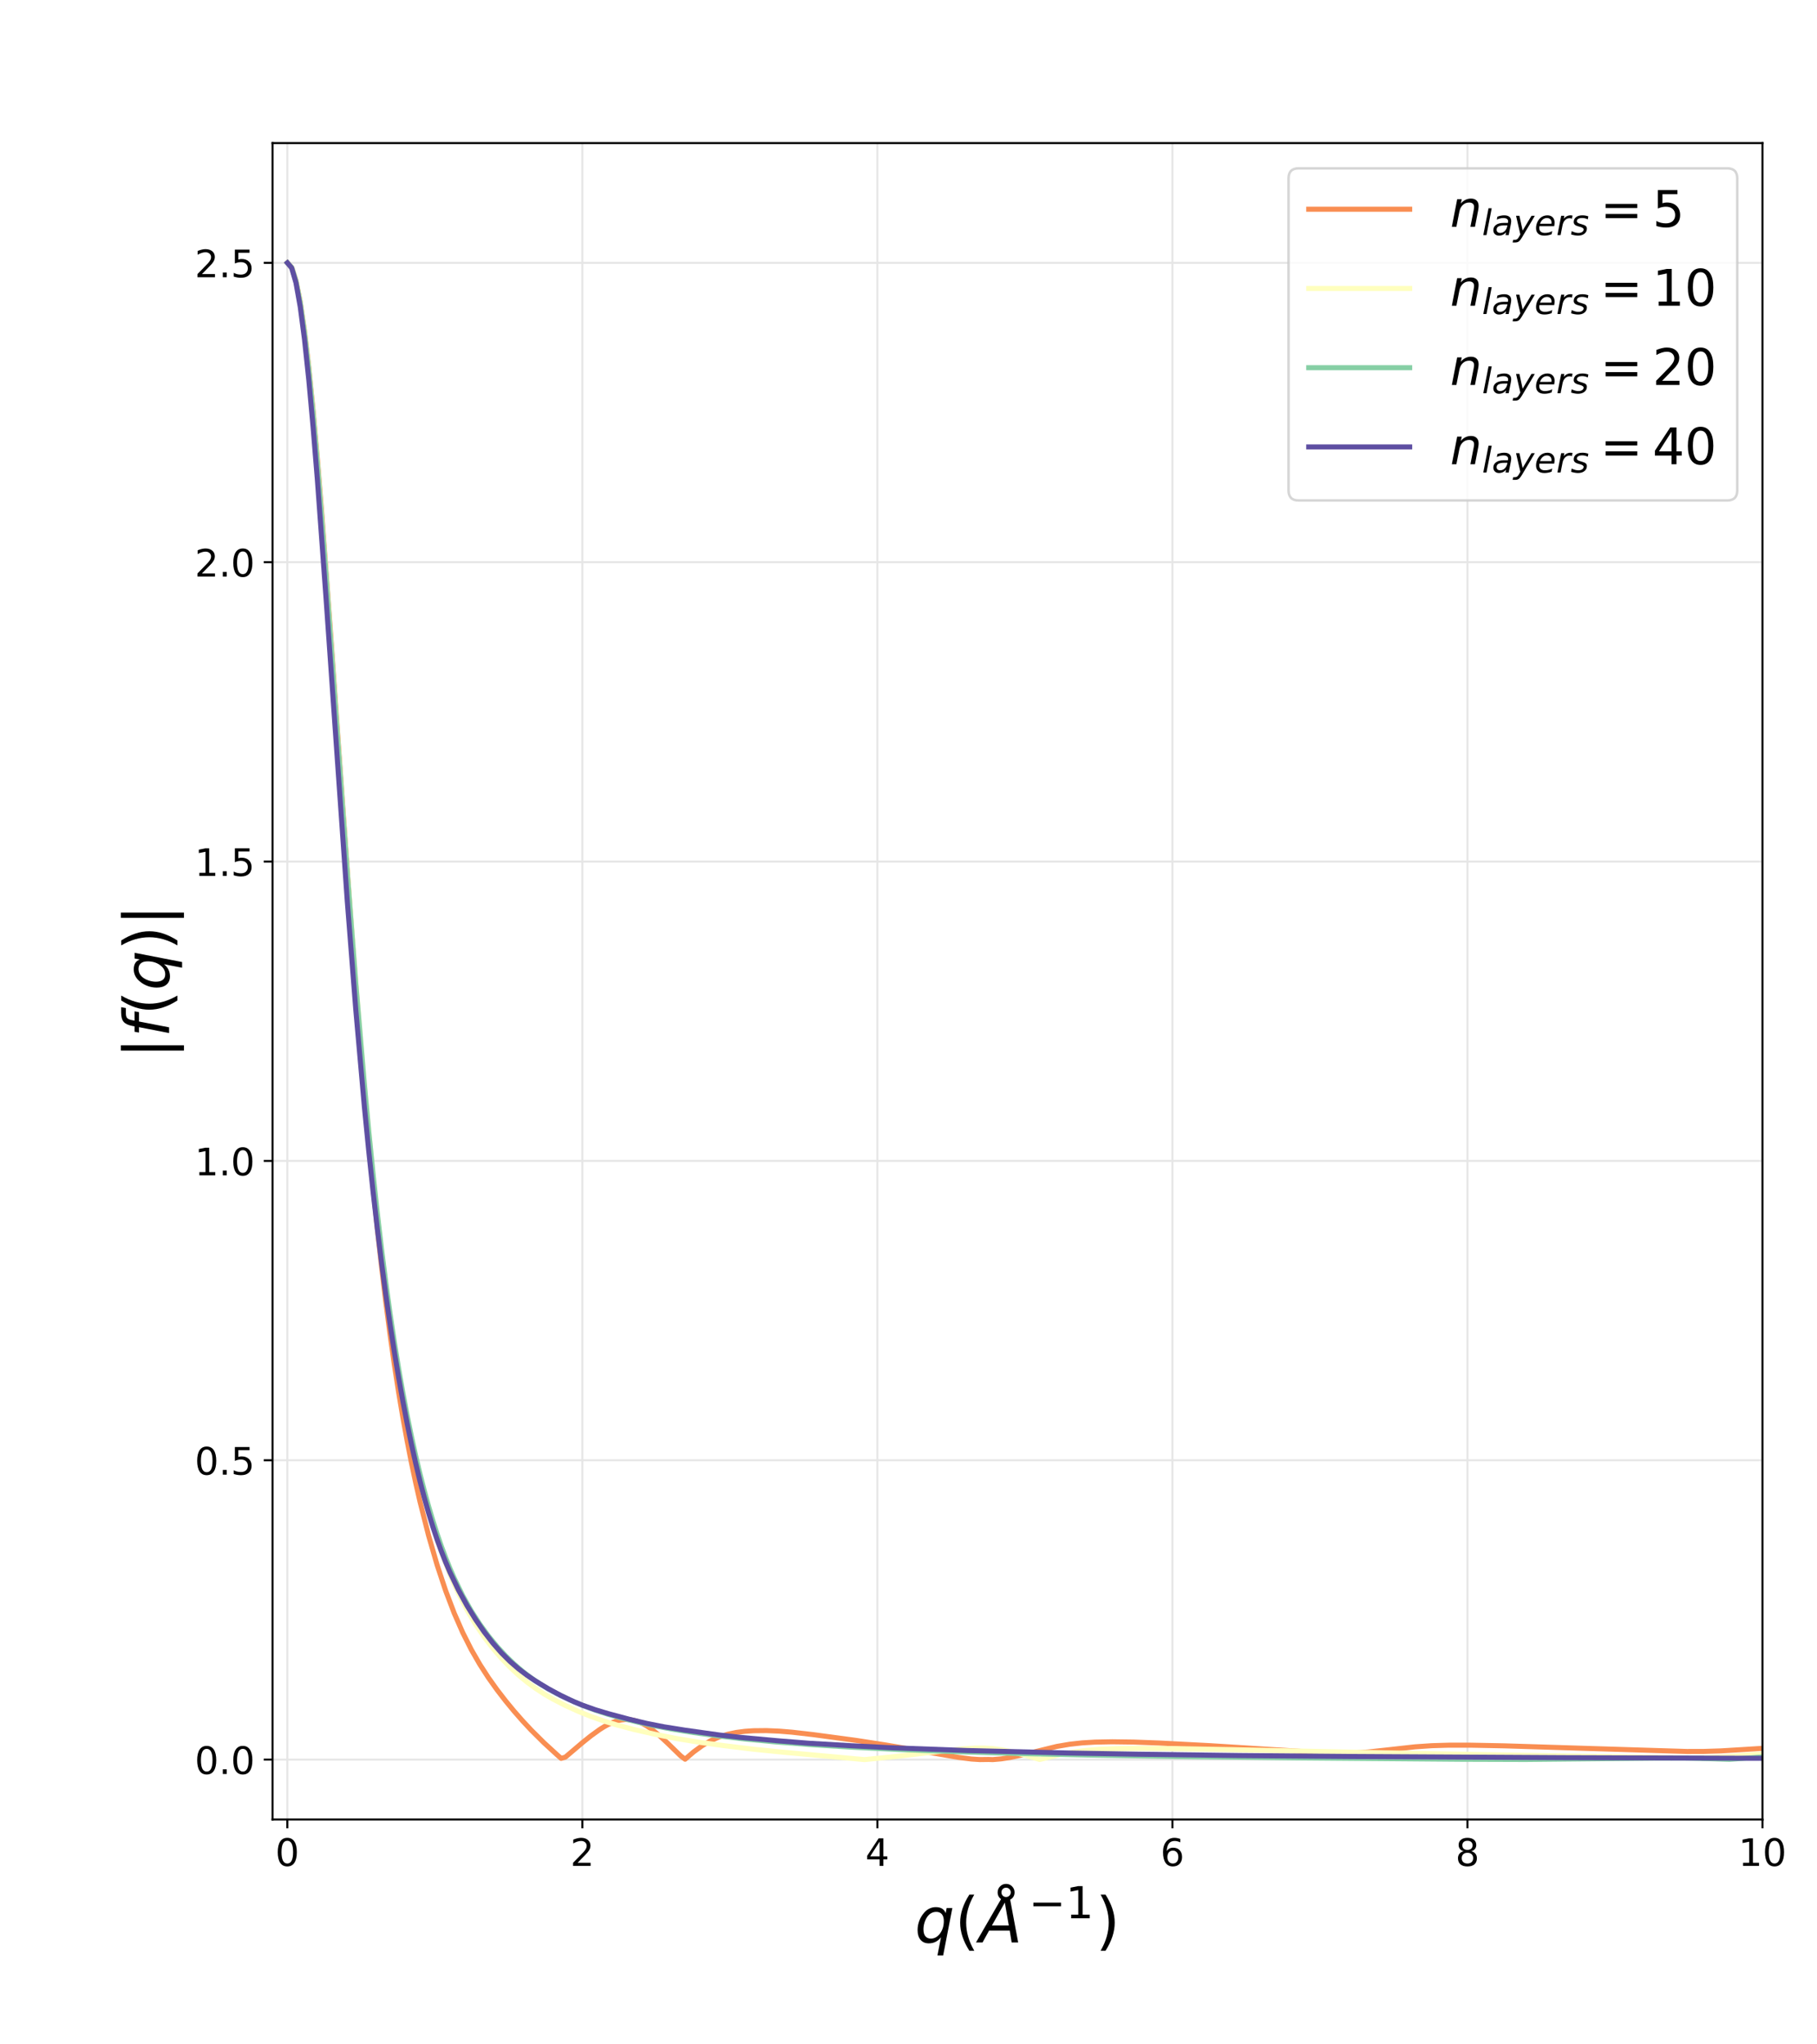 <?xml version="1.0" encoding="utf-8" standalone="no"?>
<!DOCTYPE svg PUBLIC "-//W3C//DTD SVG 1.1//EN"
  "http://www.w3.org/Graphics/SVG/1.1/DTD/svg11.dtd">
<!-- Created with matplotlib (https://matplotlib.org/) -->
<svg height="810pt" version="1.1" viewBox="0 0 720 810" width="720pt" xmlns="http://www.w3.org/2000/svg" xmlns:xlink="http://www.w3.org/1999/xlink">
 <defs>
  <style type="text/css">*{stroke-linecap:butt;stroke-linejoin:round;}</style>
 </defs>
 <g id="figure_1">
  <g id="patch_1">
   <path d="M 0 810 
L 720 810 
L 720 0 
L 0 0 
z
" style="fill:#ffffff;"/>
  </g>
  <g id="axes_1">
   <g id="patch_2">
    <path d="M 108 720.9 
L 698.4 720.9 
L 698.4 56.7 
L 108 56.7 
z
" style="fill:#ffffff;"/>
   </g>
   <g id="matplotlib.axis_1">
    <g id="xtick_1">
     <g id="line2d_1">
      <path clip-path="url(#pdb48ab2831)" d="M 113.846 720.9 
L 113.846 56.7 
" style="fill:none;stroke:#e6e6e6;stroke-linecap:square;stroke-width:0.8;"/>
     </g>
     <g id="line2d_2">
      <defs>
       <path d="M 0 0 
L 0 3.5 
" id="mfc211bafc1" style="stroke:#000000;stroke-width:0.8;"/>
      </defs>
      <g>
       <use style="stroke:#000000;stroke-width:0.8;" x="113.846" xlink:href="#mfc211bafc1" y="720.9"/>
      </g>
     </g>
     <g id="text_1">
      <!-- 0 -->
      <g transform="translate(109.074 739.298)scale(0.15 -0.15)">
       <defs>
        <path d="M 31.781 66.406 
Q 24.172 66.406 20.328 58.906 
Q 16.5 51.422 16.5 36.375 
Q 16.5 21.391 20.328 13.891 
Q 24.172 6.391 31.781 6.391 
Q 39.453 6.391 43.281 13.891 
Q 47.125 21.391 47.125 36.375 
Q 47.125 51.422 43.281 58.906 
Q 39.453 66.406 31.781 66.406 
z
M 31.781 74.219 
Q 44.047 74.219 50.516 64.516 
Q 56.984 54.828 56.984 36.375 
Q 56.984 17.969 50.516 8.266 
Q 44.047 -1.422 31.781 -1.422 
Q 19.531 -1.422 13.062 8.266 
Q 6.594 17.969 6.594 36.375 
Q 6.594 54.828 13.062 64.516 
Q 19.531 74.219 31.781 74.219 
z
" id="DejaVuSans-48"/>
       </defs>
       <use xlink:href="#DejaVuSans-48"/>
      </g>
     </g>
    </g>
    <g id="xtick_2">
     <g id="line2d_3">
      <path clip-path="url(#pdb48ab2831)" d="M 230.756 720.9 
L 230.756 56.7 
" style="fill:none;stroke:#e6e6e6;stroke-linecap:square;stroke-width:0.8;"/>
     </g>
     <g id="line2d_4">
      <g>
       <use style="stroke:#000000;stroke-width:0.8;" x="230.756" xlink:href="#mfc211bafc1" y="720.9"/>
      </g>
     </g>
     <g id="text_2">
      <!-- 2 -->
      <g transform="translate(225.985 739.298)scale(0.15 -0.15)">
       <defs>
        <path d="M 19.188 8.297 
L 53.609 8.297 
L 53.609 0 
L 7.328 0 
L 7.328 8.297 
Q 12.938 14.109 22.625 23.891 
Q 32.328 33.688 34.812 36.531 
Q 39.547 41.844 41.422 45.531 
Q 43.312 49.219 43.312 52.781 
Q 43.312 58.594 39.234 62.25 
Q 35.156 65.922 28.609 65.922 
Q 23.969 65.922 18.812 64.312 
Q 13.672 62.703 7.812 59.422 
L 7.812 69.391 
Q 13.766 71.781 18.938 73 
Q 24.125 74.219 28.422 74.219 
Q 39.75 74.219 46.484 68.547 
Q 53.219 62.891 53.219 53.422 
Q 53.219 48.922 51.531 44.891 
Q 49.859 40.875 45.406 35.406 
Q 44.188 33.984 37.641 27.219 
Q 31.109 20.453 19.188 8.297 
z
" id="DejaVuSans-50"/>
       </defs>
       <use xlink:href="#DejaVuSans-50"/>
      </g>
     </g>
    </g>
    <g id="xtick_3">
     <g id="line2d_5">
      <path clip-path="url(#pdb48ab2831)" d="M 347.667 720.9 
L 347.667 56.7 
" style="fill:none;stroke:#e6e6e6;stroke-linecap:square;stroke-width:0.8;"/>
     </g>
     <g id="line2d_6">
      <g>
       <use style="stroke:#000000;stroke-width:0.8;" x="347.667" xlink:href="#mfc211bafc1" y="720.9"/>
      </g>
     </g>
     <g id="text_3">
      <!-- 4 -->
      <g transform="translate(342.895 739.298)scale(0.15 -0.15)">
       <defs>
        <path d="M 37.797 64.312 
L 12.891 25.391 
L 37.797 25.391 
z
M 35.203 72.906 
L 47.609 72.906 
L 47.609 25.391 
L 58.016 25.391 
L 58.016 17.188 
L 47.609 17.188 
L 47.609 0 
L 37.797 0 
L 37.797 17.188 
L 4.891 17.188 
L 4.891 26.703 
z
" id="DejaVuSans-52"/>
       </defs>
       <use xlink:href="#DejaVuSans-52"/>
      </g>
     </g>
    </g>
    <g id="xtick_4">
     <g id="line2d_7">
      <path clip-path="url(#pdb48ab2831)" d="M 464.578 720.9 
L 464.578 56.7 
" style="fill:none;stroke:#e6e6e6;stroke-linecap:square;stroke-width:0.8;"/>
     </g>
     <g id="line2d_8">
      <g>
       <use style="stroke:#000000;stroke-width:0.8;" x="464.578" xlink:href="#mfc211bafc1" y="720.9"/>
      </g>
     </g>
     <g id="text_4">
      <!-- 6 -->
      <g transform="translate(459.806 739.298)scale(0.15 -0.15)">
       <defs>
        <path d="M 33.016 40.375 
Q 26.375 40.375 22.484 35.828 
Q 18.609 31.297 18.609 23.391 
Q 18.609 15.531 22.484 10.953 
Q 26.375 6.391 33.016 6.391 
Q 39.656 6.391 43.531 10.953 
Q 47.406 15.531 47.406 23.391 
Q 47.406 31.297 43.531 35.828 
Q 39.656 40.375 33.016 40.375 
z
M 52.594 71.297 
L 52.594 62.312 
Q 48.875 64.062 45.094 64.984 
Q 41.312 65.922 37.594 65.922 
Q 27.828 65.922 22.672 59.328 
Q 17.531 52.734 16.797 39.406 
Q 19.672 43.656 24.016 45.922 
Q 28.375 48.188 33.594 48.188 
Q 44.578 48.188 50.953 41.516 
Q 57.328 34.859 57.328 23.391 
Q 57.328 12.156 50.688 5.359 
Q 44.047 -1.422 33.016 -1.422 
Q 20.359 -1.422 13.672 8.266 
Q 6.984 17.969 6.984 36.375 
Q 6.984 53.656 15.188 63.938 
Q 23.391 74.219 37.203 74.219 
Q 40.922 74.219 44.703 73.484 
Q 48.484 72.75 52.594 71.297 
z
" id="DejaVuSans-54"/>
       </defs>
       <use xlink:href="#DejaVuSans-54"/>
      </g>
     </g>
    </g>
    <g id="xtick_5">
     <g id="line2d_9">
      <path clip-path="url(#pdb48ab2831)" d="M 581.489 720.9 
L 581.489 56.7 
" style="fill:none;stroke:#e6e6e6;stroke-linecap:square;stroke-width:0.8;"/>
     </g>
     <g id="line2d_10">
      <g>
       <use style="stroke:#000000;stroke-width:0.8;" x="581.489" xlink:href="#mfc211bafc1" y="720.9"/>
      </g>
     </g>
     <g id="text_5">
      <!-- 8 -->
      <g transform="translate(576.717 739.298)scale(0.15 -0.15)">
       <defs>
        <path d="M 31.781 34.625 
Q 24.75 34.625 20.719 30.859 
Q 16.703 27.094 16.703 20.516 
Q 16.703 13.922 20.719 10.156 
Q 24.75 6.391 31.781 6.391 
Q 38.812 6.391 42.859 10.172 
Q 46.922 13.969 46.922 20.516 
Q 46.922 27.094 42.891 30.859 
Q 38.875 34.625 31.781 34.625 
z
M 21.922 38.812 
Q 15.578 40.375 12.031 44.719 
Q 8.5 49.078 8.5 55.328 
Q 8.5 64.062 14.719 69.141 
Q 20.953 74.219 31.781 74.219 
Q 42.672 74.219 48.875 69.141 
Q 55.078 64.062 55.078 55.328 
Q 55.078 49.078 51.531 44.719 
Q 48 40.375 41.703 38.812 
Q 48.828 37.156 52.797 32.312 
Q 56.781 27.484 56.781 20.516 
Q 56.781 9.906 50.312 4.234 
Q 43.844 -1.422 31.781 -1.422 
Q 19.734 -1.422 13.25 4.234 
Q 6.781 9.906 6.781 20.516 
Q 6.781 27.484 10.781 32.312 
Q 14.797 37.156 21.922 38.812 
z
M 18.312 54.391 
Q 18.312 48.734 21.844 45.562 
Q 25.391 42.391 31.781 42.391 
Q 38.141 42.391 41.719 45.562 
Q 45.312 48.734 45.312 54.391 
Q 45.312 60.062 41.719 63.234 
Q 38.141 66.406 31.781 66.406 
Q 25.391 66.406 21.844 63.234 
Q 18.312 60.062 18.312 54.391 
z
" id="DejaVuSans-56"/>
       </defs>
       <use xlink:href="#DejaVuSans-56"/>
      </g>
     </g>
    </g>
    <g id="xtick_6">
     <g id="line2d_11">
      <path clip-path="url(#pdb48ab2831)" d="M 698.4 720.9 
L 698.4 56.7 
" style="fill:none;stroke:#e6e6e6;stroke-linecap:square;stroke-width:0.8;"/>
     </g>
     <g id="line2d_12">
      <g>
       <use style="stroke:#000000;stroke-width:0.8;" x="698.4" xlink:href="#mfc211bafc1" y="720.9"/>
      </g>
     </g>
     <g id="text_6">
      <!-- 10 -->
      <g transform="translate(688.856 739.298)scale(0.15 -0.15)">
       <defs>
        <path d="M 12.406 8.297 
L 28.516 8.297 
L 28.516 63.922 
L 10.984 60.406 
L 10.984 69.391 
L 28.422 72.906 
L 38.281 72.906 
L 38.281 8.297 
L 54.391 8.297 
L 54.391 0 
L 12.406 0 
z
" id="DejaVuSans-49"/>
       </defs>
       <use xlink:href="#DejaVuSans-49"/>
       <use x="63.623" xlink:href="#DejaVuSans-48"/>
      </g>
     </g>
    </g>
    <g id="text_7">
     <!-- $q(\AA^{-1})$ -->
     <g transform="translate(362.45 769.667)scale(0.25 -0.25)">
      <defs>
       <path d="M 41.703 8.203 
Q 38.094 3.469 33.172 1.016 
Q 28.266 -1.422 22.312 -1.422 
Q 14.016 -1.422 9.297 4.172 
Q 4.594 9.766 4.594 19.578 
Q 4.594 27.484 7.5 34.859 
Q 10.406 42.234 15.828 48.094 
Q 19.344 51.906 23.906 53.953 
Q 28.469 56 33.5 56 
Q 39.547 56 43.453 53.609 
Q 47.359 51.219 49.125 46.391 
L 50.688 54.594 
L 59.719 54.594 
L 45.125 -20.609 
L 36.078 -20.609 
z
M 13.922 20.906 
Q 13.922 13.672 16.938 9.891 
Q 19.969 6.109 25.688 6.109 
Q 34.188 6.109 40.188 14.234 
Q 46.188 22.359 46.188 33.984 
Q 46.188 41.016 43.078 44.75 
Q 39.984 48.484 34.188 48.484 
Q 29.938 48.484 26.312 46.5 
Q 22.703 44.531 20.016 40.719 
Q 17.188 36.719 15.547 31.344 
Q 13.922 25.984 13.922 20.906 
z
" id="DejaVuSans-Oblique-113"/>
       <path d="M 31 75.875 
Q 24.469 64.656 21.281 53.656 
Q 18.109 42.672 18.109 31.391 
Q 18.109 20.125 21.312 9.062 
Q 24.516 -2 31 -13.188 
L 23.188 -13.188 
Q 15.875 -1.703 12.234 9.375 
Q 8.594 20.453 8.594 31.391 
Q 8.594 42.281 12.203 53.312 
Q 15.828 64.359 23.188 75.875 
z
" id="DejaVuSans-40"/>
       <path d="M 49.812 79.391 
Q 49.812 82.469 47.625 84.641 
Q 45.453 86.812 42.391 86.812 
Q 39.266 86.812 37.141 84.688 
Q 35.016 82.562 35.016 79.391 
Q 35.016 76.312 37.141 74.156 
Q 39.266 72.016 42.391 72.016 
Q 45.453 72.016 47.625 74.156 
Q 49.812 76.312 49.812 79.391 
z
M 34.422 68.703 
Q 31.781 70.516 30.391 73.266 
Q 29 76.031 29 79.391 
Q 29 84.969 32.906 88.891 
Q 36.812 92.828 42.391 92.828 
Q 47.953 92.828 51.875 88.891 
Q 55.812 84.969 55.812 79.391 
Q 55.812 75.531 54.031 72.547 
Q 52.25 69.578 48.875 67.828 
L 61.531 0 
L 51.219 0 
L 48.188 18.703 
L 15.375 18.703 
L 5.078 0 
L -5.328 0 
z
M 40.375 63.188 
L 19.922 26.906 
L 46.688 26.906 
z
" id="DejaVuSans-Oblique-197"/>
       <path d="M 10.594 35.5 
L 73.188 35.5 
L 73.188 27.203 
L 10.594 27.203 
z
" id="DejaVuSans-8722"/>
       <path d="M 8.016 75.875 
L 15.828 75.875 
Q 23.141 64.359 26.781 53.312 
Q 30.422 42.281 30.422 31.391 
Q 30.422 20.453 26.781 9.375 
Q 23.141 -1.703 15.828 -13.188 
L 8.016 -13.188 
Q 14.5 -2 17.703 9.062 
Q 20.906 20.125 20.906 31.391 
Q 20.906 42.672 17.703 53.656 
Q 14.5 64.656 8.016 75.875 
z
" id="DejaVuSans-41"/>
      </defs>
      <use transform="translate(0 0.172)" xlink:href="#DejaVuSans-Oblique-113"/>
      <use transform="translate(63.477 0.172)" xlink:href="#DejaVuSans-40"/>
      <use transform="translate(102.49 0.172)" xlink:href="#DejaVuSans-Oblique-197"/>
      <use transform="translate(180.704 38.453)scale(0.7)" xlink:href="#DejaVuSans-8722"/>
      <use transform="translate(239.357 38.453)scale(0.7)" xlink:href="#DejaVuSans-49"/>
      <use transform="translate(286.627 0.172)" xlink:href="#DejaVuSans-41"/>
     </g>
    </g>
   </g>
   <g id="matplotlib.axis_2">
    <g id="ytick_1">
     <g id="line2d_13">
      <path clip-path="url(#pdb48ab2831)" d="M 108 697.179 
L 698.4 697.179 
" style="fill:none;stroke:#e6e6e6;stroke-linecap:square;stroke-width:0.8;"/>
     </g>
     <g id="line2d_14">
      <defs>
       <path d="M 0 0 
L -3.5 0 
" id="m34e2a4aa92" style="stroke:#000000;stroke-width:0.8;"/>
      </defs>
      <g>
       <use style="stroke:#000000;stroke-width:0.8;" x="108" xlink:href="#m34e2a4aa92" y="697.179"/>
      </g>
     </g>
     <g id="text_8">
      <!-- 0.0 -->
      <g transform="translate(77.145 702.877)scale(0.15 -0.15)">
       <defs>
        <path d="M 10.688 12.406 
L 21 12.406 
L 21 0 
L 10.688 0 
z
" id="DejaVuSans-46"/>
       </defs>
       <use xlink:href="#DejaVuSans-48"/>
       <use x="63.623" xlink:href="#DejaVuSans-46"/>
       <use x="95.41" xlink:href="#DejaVuSans-48"/>
      </g>
     </g>
    </g>
    <g id="ytick_2">
     <g id="line2d_15">
      <path clip-path="url(#pdb48ab2831)" d="M 108 578.571 
L 698.4 578.571 
" style="fill:none;stroke:#e6e6e6;stroke-linecap:square;stroke-width:0.8;"/>
     </g>
     <g id="line2d_16">
      <g>
       <use style="stroke:#000000;stroke-width:0.8;" x="108" xlink:href="#m34e2a4aa92" y="578.571"/>
      </g>
     </g>
     <g id="text_9">
      <!-- 0.5 -->
      <g transform="translate(77.145 584.27)scale(0.15 -0.15)">
       <defs>
        <path d="M 10.797 72.906 
L 49.516 72.906 
L 49.516 64.594 
L 19.828 64.594 
L 19.828 46.734 
Q 21.969 47.469 24.109 47.828 
Q 26.266 48.188 28.422 48.188 
Q 40.625 48.188 47.75 41.5 
Q 54.891 34.812 54.891 23.391 
Q 54.891 11.625 47.562 5.094 
Q 40.234 -1.422 26.906 -1.422 
Q 22.312 -1.422 17.547 -0.641 
Q 12.797 0.141 7.719 1.703 
L 7.719 11.625 
Q 12.109 9.234 16.797 8.062 
Q 21.484 6.891 26.703 6.891 
Q 35.156 6.891 40.078 11.328 
Q 45.016 15.766 45.016 23.391 
Q 45.016 31 40.078 35.438 
Q 35.156 39.891 26.703 39.891 
Q 22.75 39.891 18.812 39.016 
Q 14.891 38.141 10.797 36.281 
z
" id="DejaVuSans-53"/>
       </defs>
       <use xlink:href="#DejaVuSans-48"/>
       <use x="63.623" xlink:href="#DejaVuSans-46"/>
       <use x="95.41" xlink:href="#DejaVuSans-53"/>
      </g>
     </g>
    </g>
    <g id="ytick_3">
     <g id="line2d_17">
      <path clip-path="url(#pdb48ab2831)" d="M 108 459.964 
L 698.4 459.964 
" style="fill:none;stroke:#e6e6e6;stroke-linecap:square;stroke-width:0.8;"/>
     </g>
     <g id="line2d_18">
      <g>
       <use style="stroke:#000000;stroke-width:0.8;" x="108" xlink:href="#m34e2a4aa92" y="459.964"/>
      </g>
     </g>
     <g id="text_10">
      <!-- 1.0 -->
      <g transform="translate(77.145 465.663)scale(0.15 -0.15)">
       <use xlink:href="#DejaVuSans-49"/>
       <use x="63.623" xlink:href="#DejaVuSans-46"/>
       <use x="95.41" xlink:href="#DejaVuSans-48"/>
      </g>
     </g>
    </g>
    <g id="ytick_4">
     <g id="line2d_19">
      <path clip-path="url(#pdb48ab2831)" d="M 108 341.357 
L 698.4 341.357 
" style="fill:none;stroke:#e6e6e6;stroke-linecap:square;stroke-width:0.8;"/>
     </g>
     <g id="line2d_20">
      <g>
       <use style="stroke:#000000;stroke-width:0.8;" x="108" xlink:href="#m34e2a4aa92" y="341.357"/>
      </g>
     </g>
     <g id="text_11">
      <!-- 1.5 -->
      <g transform="translate(77.145 347.056)scale(0.15 -0.15)">
       <use xlink:href="#DejaVuSans-49"/>
       <use x="63.623" xlink:href="#DejaVuSans-46"/>
       <use x="95.41" xlink:href="#DejaVuSans-53"/>
      </g>
     </g>
    </g>
    <g id="ytick_5">
     <g id="line2d_21">
      <path clip-path="url(#pdb48ab2831)" d="M 108 222.75 
L 698.4 222.75 
" style="fill:none;stroke:#e6e6e6;stroke-linecap:square;stroke-width:0.8;"/>
     </g>
     <g id="line2d_22">
      <g>
       <use style="stroke:#000000;stroke-width:0.8;" x="108" xlink:href="#m34e2a4aa92" y="222.75"/>
      </g>
     </g>
     <g id="text_12">
      <!-- 2.0 -->
      <g transform="translate(77.145 228.449)scale(0.15 -0.15)">
       <use xlink:href="#DejaVuSans-50"/>
       <use x="63.623" xlink:href="#DejaVuSans-46"/>
       <use x="95.41" xlink:href="#DejaVuSans-48"/>
      </g>
     </g>
    </g>
    <g id="ytick_6">
     <g id="line2d_23">
      <path clip-path="url(#pdb48ab2831)" d="M 108 104.143 
L 698.4 104.143 
" style="fill:none;stroke:#e6e6e6;stroke-linecap:square;stroke-width:0.8;"/>
     </g>
     <g id="line2d_24">
      <g>
       <use style="stroke:#000000;stroke-width:0.8;" x="108" xlink:href="#m34e2a4aa92" y="104.143"/>
      </g>
     </g>
     <g id="text_13">
      <!-- 2.5 -->
      <g transform="translate(77.145 109.842)scale(0.15 -0.15)">
       <use xlink:href="#DejaVuSans-50"/>
       <use x="63.623" xlink:href="#DejaVuSans-46"/>
       <use x="95.41" xlink:href="#DejaVuSans-53"/>
      </g>
     </g>
    </g>
    <g id="text_14">
     <!-- $|f(q)|$ -->
     <g transform="translate(67.145 419.425)rotate(-90)scale(0.25 -0.25)">
      <defs>
       <path d="M 21 76.422 
L 21 -23.578 
L 12.703 -23.578 
L 12.703 76.422 
z
" id="DejaVuSans-124"/>
       <path d="M 47.797 75.984 
L 46.391 68.5 
L 37.797 68.5 
Q 32.906 68.5 30.688 66.578 
Q 28.469 64.656 27.391 59.516 
L 26.422 54.688 
L 41.219 54.688 
L 39.891 47.703 
L 25.094 47.703 
L 15.828 0 
L 6.781 0 
L 16.109 47.703 
L 7.516 47.703 
L 8.797 54.688 
L 17.391 54.688 
L 18.109 58.5 
Q 19.969 68.172 24.625 72.078 
Q 29.297 75.984 39.312 75.984 
z
" id="DejaVuSans-Oblique-102"/>
      </defs>
      <use transform="translate(0 0.578)" xlink:href="#DejaVuSans-124"/>
      <use transform="translate(33.691 0.578)" xlink:href="#DejaVuSans-Oblique-102"/>
      <use transform="translate(68.896 0.578)" xlink:href="#DejaVuSans-40"/>
      <use transform="translate(107.91 0.578)" xlink:href="#DejaVuSans-Oblique-113"/>
      <use transform="translate(171.387 0.578)" xlink:href="#DejaVuSans-41"/>
      <use transform="translate(210.4 0.578)" xlink:href="#DejaVuSans-124"/>
     </g>
    </g>
   </g>
   <g id="line2d_25">
    <path clip-path="url(#pdb48ab2831)" d="M 113.886 104.143 
L 115.581 105.931 
L 117.276 111.094 
L 118.971 119.521 
L 120.666 131.031 
L 122.361 145.383 
L 124.056 162.283 
L 125.751 181.392 
L 127.445 202.342 
L 130.835 248.205 
L 139.31 368.543 
L 142.699 412.589 
L 146.089 452.05 
L 147.784 469.879 
L 149.479 486.423 
L 151.174 501.709 
L 152.869 515.791 
L 154.563 528.74 
L 156.258 540.641 
L 157.953 551.583 
L 159.648 561.66 
L 161.343 570.959 
L 163.038 579.564 
L 164.732 587.547 
L 166.427 594.974 
L 169.817 608.363 
L 173.206 620.058 
L 176.596 630.274 
L 179.985 639.169 
L 183.375 646.892 
L 186.764 653.606 
L 190.154 659.49 
L 193.543 664.729 
L 196.932 669.484 
L 200.322 673.879 
L 203.711 677.99 
L 207.1 681.853 
L 210.489 685.484 
L 215.573 690.528 
L 220.656 695.193 
L 222.351 696.691 
L 224.045 696.186 
L 230.823 690.427 
L 234.211 687.719 
L 237.6 685.272 
L 239.294 684.201 
L 240.989 683.262 
L 242.683 682.481 
L 244.377 681.88 
L 246.071 681.479 
L 247.766 681.294 
L 249.46 681.337 
L 251.154 681.612 
L 252.848 682.12 
L 254.542 682.852 
L 256.236 683.794 
L 257.93 684.928 
L 261.319 687.664 
L 264.707 690.819 
L 269.789 695.757 
L 271.483 697.024 
L 274.87 694.12 
L 278.258 691.65 
L 281.646 689.673 
L 285.033 688.18 
L 288.421 687.116 
L 291.808 686.405 
L 295.196 685.969 
L 298.583 685.742 
L 303.663 685.689 
L 308.744 685.899 
L 313.824 686.312 
L 322.29 687.285 
L 339.221 689.563 
L 351.071 691.397 
L 369.689 694.565 
L 379.842 696.301 
L 384.918 696.948 
L 388.302 697.164 
L 391.686 697.119 
L 393.378 697.176 
L 396.762 696.881 
L 400.145 696.366 
L 405.22 695.271 
L 418.752 691.963 
L 423.825 691.098 
L 428.899 690.539 
L 433.972 690.239 
L 440.735 690.115 
L 449.188 690.226 
L 459.33 690.601 
L 479.61 691.665 
L 498.194 692.828 
L 525.213 694.528 
L 531.966 694.65 
L 537.03 694.51 
L 542.093 694.156 
L 548.844 693.433 
L 560.655 692.118 
L 567.403 691.659 
L 574.15 691.459 
L 582.582 691.458 
L 596.071 691.719 
L 623.035 692.559 
L 668.499 693.959 
L 675.23 693.938 
L 681.959 693.721 
L 690.37 693.216 
L 702.141 692.482 
L 710.547 692.218 
L 718.951 692.19 
L 721 692.208 
L 721 692.208 
" style="fill:none;stroke:#f98e52;stroke-linecap:square;stroke-width:2;"/>
   </g>
   <g id="line2d_26">
    <path clip-path="url(#pdb48ab2831)" d="M 113.886 104.143 
L 115.581 105.967 
L 117.276 111.229 
L 118.971 119.807 
L 120.666 131.506 
L 122.361 146.062 
L 124.056 163.156 
L 125.751 182.425 
L 129.14 225.899 
L 134.225 297.349 
L 137.615 344.813 
L 141.005 389.457 
L 144.394 429.844 
L 146.089 448.206 
L 147.784 465.307 
L 149.479 481.164 
L 151.174 495.817 
L 152.869 509.329 
L 154.563 521.776 
L 156.258 533.241 
L 157.953 543.808 
L 159.648 553.562 
L 161.343 562.577 
L 163.038 570.926 
L 164.732 578.668 
L 166.427 585.856 
L 168.122 592.536 
L 169.817 598.744 
L 171.512 604.513 
L 173.206 609.871 
L 174.901 614.843 
L 176.596 619.454 
L 178.291 623.728 
L 179.985 627.687 
L 181.68 631.356 
L 185.07 637.921 
L 188.459 643.61 
L 191.848 648.593 
L 195.238 653.006 
L 198.627 656.948 
L 202.016 660.477 
L 205.405 663.632 
L 208.794 666.439 
L 212.184 668.93 
L 215.573 671.142 
L 218.962 673.121 
L 224.045 675.745 
L 229.128 678.053 
L 234.211 680.096 
L 239.294 681.887 
L 244.377 683.445 
L 251.154 685.232 
L 259.625 687.164 
L 268.095 688.833 
L 276.564 690.222 
L 286.727 691.629 
L 298.583 693.063 
L 310.437 694.252 
L 342.607 697.178 
L 354.456 695.987 
L 369.689 694.228 
L 381.534 692.894 
L 386.61 692.598 
L 389.994 692.603 
L 393.378 692.813 
L 396.762 693.245 
L 400.145 693.887 
L 405.22 695.164 
L 411.986 697.124 
L 415.369 696.293 
L 420.443 695.075 
L 425.517 694.153 
L 430.59 693.519 
L 435.663 693.113 
L 442.426 692.813 
L 450.879 692.684 
L 462.711 692.769 
L 488.058 693.241 
L 548.844 694.499 
L 601.128 695.412 
L 670.182 696.51 
L 676.912 696.364 
L 683.642 696.026 
L 695.415 695.147 
L 703.823 694.604 
L 712.228 694.311 
L 721 694.23 
L 721 694.23 
" style="fill:none;stroke:#ffffbe;stroke-linecap:square;stroke-width:2;"/>
   </g>
   <g id="line2d_27">
    <path clip-path="url(#pdb48ab2831)" d="M 113.886 104.143 
L 115.581 105.991 
L 117.276 111.323 
L 118.971 120.01 
L 120.666 131.847 
L 122.361 146.561 
L 124.056 163.818 
L 125.751 183.243 
L 129.14 226.952 
L 134.225 298.427 
L 137.615 345.654 
L 141.005 389.895 
L 144.394 429.789 
L 146.089 447.898 
L 147.784 464.754 
L 149.479 480.381 
L 151.174 494.828 
L 152.869 508.159 
L 154.563 520.453 
L 156.258 531.791 
L 157.953 542.256 
L 159.648 551.926 
L 161.343 560.874 
L 163.038 569.164 
L 164.732 576.853 
L 166.427 583.99 
L 168.122 590.616 
L 169.817 596.766 
L 171.512 602.473 
L 173.206 607.765 
L 174.901 612.668 
L 176.596 617.21 
L 178.291 621.416 
L 179.985 625.311 
L 183.375 632.274 
L 186.764 638.3 
L 190.154 643.565 
L 193.543 648.214 
L 196.932 652.35 
L 200.322 656.038 
L 203.711 659.323 
L 207.1 662.24 
L 210.489 664.826 
L 213.878 667.123 
L 217.267 669.179 
L 220.656 671.034 
L 225.739 673.515 
L 230.823 675.69 
L 235.906 677.588 
L 240.989 679.236 
L 246.071 680.675 
L 252.848 682.356 
L 259.625 683.831 
L 266.401 685.115 
L 274.87 686.474 
L 285.033 687.85 
L 295.196 689.021 
L 307.05 690.138 
L 322.29 691.32 
L 337.528 692.254 
L 356.149 693.178 
L 378.15 694.017 
L 401.837 694.711 
L 430.59 695.355 
L 467.781 695.971 
L 513.394 696.508 
L 579.209 697.05 
L 604.499 697.131 
L 655.034 696.623 
L 668.499 696.588 
L 676.912 696.796 
L 685.324 697.066 
L 707.185 695.498 
L 715.59 695.261 
L 721 695.204 
L 721 695.204 
" style="fill:none;stroke:#86cfa5;stroke-linecap:square;stroke-width:2;"/>
   </g>
   <g id="line2d_28">
    <path clip-path="url(#pdb48ab2831)" d="M 113.886 104.143 
L 115.581 106.179 
L 117.276 112.045 
L 118.971 121.578 
L 120.666 134.517 
L 122.361 150.517 
L 124.056 169.163 
L 125.751 189.991 
L 129.14 236.225 
L 137.615 357.065 
L 141.005 400.31 
L 144.394 438.579 
L 146.089 455.78 
L 147.784 471.74 
L 149.479 486.524 
L 151.174 500.217 
L 152.869 512.905 
L 154.563 524.676 
L 156.258 535.611 
L 157.953 545.779 
L 159.648 555.241 
L 161.343 564.045 
L 163.038 572.23 
L 164.732 579.829 
L 166.427 586.87 
L 168.122 593.379 
L 169.817 599.383 
L 171.512 604.911 
L 173.206 609.994 
L 174.901 614.668 
L 176.596 618.969 
L 178.291 622.936 
L 181.68 630.019 
L 185.07 636.195 
L 188.459 641.671 
L 191.848 646.571 
L 195.238 650.949 
L 198.627 654.825 
L 202.016 658.215 
L 205.405 661.163 
L 208.794 663.741 
L 212.184 666.034 
L 217.267 669.102 
L 222.351 671.835 
L 227.434 674.234 
L 230.823 675.628 
L 235.906 677.424 
L 240.989 678.956 
L 249.46 681.216 
L 256.236 682.826 
L 263.013 684.168 
L 271.483 685.518 
L 285.033 687.427 
L 293.502 688.387 
L 308.744 689.762 
L 320.597 690.696 
L 337.528 691.691 
L 352.764 692.463 
L 383.226 693.581 
L 423.825 694.567 
L 450.879 695.034 
L 491.437 695.564 
L 535.342 695.94 
L 619.666 696.412 
L 721 696.732 
L 721 696.732 
" style="fill:none;stroke:#5e4fa2;stroke-linecap:square;stroke-width:2;"/>
   </g>
   <g id="patch_3">
    <path d="M 108 720.9 
L 108 56.7 
" style="fill:none;stroke:#000000;stroke-linecap:square;stroke-linejoin:miter;stroke-width:0.8;"/>
   </g>
   <g id="patch_4">
    <path d="M 698.4 720.9 
L 698.4 56.7 
" style="fill:none;stroke:#000000;stroke-linecap:square;stroke-linejoin:miter;stroke-width:0.8;"/>
   </g>
   <g id="patch_5">
    <path d="M 108 720.9 
L 698.4 720.9 
" style="fill:none;stroke:#000000;stroke-linecap:square;stroke-linejoin:miter;stroke-width:0.8;"/>
   </g>
   <g id="patch_6">
    <path d="M 108 56.7 
L 698.4 56.7 
" style="fill:none;stroke:#000000;stroke-linecap:square;stroke-linejoin:miter;stroke-width:0.8;"/>
   </g>
   <g id="legend_1">
    <g id="patch_7">
     <path d="M 514.6 198.287 
L 684.4 198.287 
Q 688.4 198.287 688.4 194.287 
L 688.4 70.7 
Q 688.4 66.7 684.4 66.7 
L 514.6 66.7 
Q 510.6 66.7 510.6 70.7 
L 510.6 194.287 
Q 510.6 198.287 514.6 198.287 
z
" style="fill:#ffffff;opacity:0.8;stroke:#cccccc;stroke-linejoin:miter;"/>
    </g>
    <g id="line2d_29">
     <path d="M 518.6 82.897 
L 558.6 82.897 
" style="fill:none;stroke:#f98e52;stroke-linecap:square;stroke-width:2;"/>
    </g>
    <g id="line2d_30"/>
    <g id="text_15">
     <!-- $n_{layers}=5$ -->
     <g transform="translate(574.6 89.897)scale(0.2 -0.2)">
      <defs>
       <path d="M 55.719 33.016 
L 49.312 0 
L 40.281 0 
L 46.688 32.672 
Q 47.125 34.969 47.359 36.719 
Q 47.609 38.484 47.609 39.5 
Q 47.609 43.609 45.016 45.891 
Q 42.438 48.188 37.797 48.188 
Q 30.562 48.188 25.344 43.375 
Q 20.125 38.578 18.5 30.328 
L 12.5 0 
L 3.516 0 
L 14.109 54.688 
L 23.094 54.688 
L 21.297 46.094 
Q 25.047 50.828 30.312 53.406 
Q 35.594 56 41.406 56 
Q 48.641 56 52.609 52.094 
Q 56.594 48.188 56.594 41.109 
Q 56.594 39.359 56.375 37.359 
Q 56.156 35.359 55.719 33.016 
z
" id="DejaVuSans-Oblique-110"/>
       <path d="M 18.312 75.984 
L 27.297 75.984 
L 12.5 0 
L 3.516 0 
z
" id="DejaVuSans-Oblique-108"/>
       <path d="M 53.719 31.203 
L 47.609 0 
L 38.625 0 
L 40.281 8.297 
Q 36.328 3.422 31.266 1 
Q 26.219 -1.422 20.016 -1.422 
Q 13.031 -1.422 8.562 2.844 
Q 4.109 7.125 4.109 13.812 
Q 4.109 23.391 11.75 28.953 
Q 19.391 34.516 32.812 34.516 
L 45.312 34.516 
L 45.797 36.922 
Q 45.906 37.312 45.953 37.766 
Q 46 38.234 46 39.203 
Q 46 43.562 42.453 45.969 
Q 38.922 48.391 32.516 48.391 
Q 28.125 48.391 23.5 47.266 
Q 18.891 46.141 14.016 43.891 
L 15.578 52.203 
Q 20.656 54.109 25.516 55.047 
Q 30.375 56 34.906 56 
Q 44.578 56 49.625 51.797 
Q 54.688 47.609 54.688 39.594 
Q 54.688 37.984 54.438 35.812 
Q 54.203 33.641 53.719 31.203 
z
M 44 27.484 
L 35.016 27.484 
Q 23.969 27.484 18.672 24.531 
Q 13.375 21.578 13.375 15.375 
Q 13.375 11.078 16.078 8.641 
Q 18.797 6.203 23.578 6.203 
Q 30.906 6.203 36.375 11.453 
Q 41.844 16.703 43.609 25.484 
z
" id="DejaVuSans-Oblique-97"/>
       <path d="M 24.812 -5.078 
Q 18.562 -15.578 14.625 -18.188 
Q 10.688 -20.797 4.594 -20.797 
L -2.484 -20.797 
L -0.984 -13.281 
L 4.203 -13.281 
Q 7.953 -13.281 10.594 -11.234 
Q 13.234 -9.188 16.5 -3.219 
L 19.281 2 
L 7.172 54.688 
L 16.703 54.688 
L 25.781 12.797 
L 50.875 54.688 
L 60.297 54.688 
z
" id="DejaVuSans-Oblique-121"/>
       <path d="M 48.094 32.234 
Q 48.25 33.016 48.312 33.844 
Q 48.391 34.672 48.391 35.5 
Q 48.391 41.453 44.891 44.922 
Q 41.406 48.391 35.406 48.391 
Q 28.719 48.391 23.578 44.156 
Q 18.453 39.938 15.828 32.172 
z
M 55.906 25.203 
L 14.109 25.203 
Q 13.812 23.344 13.719 22.266 
Q 13.625 21.188 13.625 20.406 
Q 13.625 13.625 17.797 9.906 
Q 21.969 6.203 29.594 6.203 
Q 35.453 6.203 40.672 7.516 
Q 45.906 8.844 50.391 11.375 
L 48.688 2.484 
Q 43.844 0.531 38.688 -0.438 
Q 33.547 -1.422 28.219 -1.422 
Q 16.844 -1.422 10.719 4.016 
Q 4.594 9.469 4.594 19.484 
Q 4.594 28.031 7.641 35.375 
Q 10.688 42.719 16.609 48.484 
Q 20.406 52.094 25.656 54.047 
Q 30.906 56 36.812 56 
Q 46.094 56 51.578 50.438 
Q 57.078 44.875 57.078 35.5 
Q 57.078 33.25 56.781 30.688 
Q 56.5 28.125 55.906 25.203 
z
" id="DejaVuSans-Oblique-101"/>
       <path d="M 44.578 46.391 
Q 43.219 47.125 41.453 47.516 
Q 39.703 47.906 37.703 47.906 
Q 30.516 47.906 25.141 42.453 
Q 19.781 37.016 18.016 27.875 
L 12.5 0 
L 3.516 0 
L 14.203 54.688 
L 23.188 54.688 
L 21.484 46.188 
Q 25.047 50.922 30 53.453 
Q 34.969 56 40.578 56 
Q 42.047 56 43.453 55.828 
Q 44.875 55.672 46.297 55.281 
z
" id="DejaVuSans-Oblique-114"/>
       <path d="M 50 53.078 
L 48.297 44.578 
Q 44.734 46.531 40.766 47.5 
Q 36.812 48.484 32.625 48.484 
Q 25.531 48.484 21.453 46.062 
Q 17.391 43.656 17.391 39.5 
Q 17.391 34.672 26.859 32.078 
Q 27.594 31.891 27.938 31.781 
L 30.812 30.906 
Q 39.797 28.422 42.797 25.688 
Q 45.797 22.953 45.797 18.219 
Q 45.797 9.516 38.891 4.047 
Q 31.984 -1.422 20.797 -1.422 
Q 16.453 -1.422 11.672 -0.578 
Q 6.891 0.25 1.125 2 
L 2.875 11.281 
Q 7.812 8.734 12.594 7.422 
Q 17.391 6.109 21.781 6.109 
Q 28.375 6.109 32.5 8.938 
Q 36.625 11.766 36.625 16.109 
Q 36.625 20.797 25.781 23.688 
L 24.859 23.922 
L 21.781 24.703 
Q 14.938 26.516 11.766 29.469 
Q 8.594 32.422 8.594 37.016 
Q 8.594 45.75 15.156 50.875 
Q 21.734 56 33.016 56 
Q 37.453 56 41.672 55.266 
Q 45.906 54.547 50 53.078 
z
" id="DejaVuSans-Oblique-115"/>
       <path d="M 10.594 45.406 
L 73.188 45.406 
L 73.188 37.203 
L 10.594 37.203 
z
M 10.594 25.484 
L 73.188 25.484 
L 73.188 17.188 
L 10.594 17.188 
z
" id="DejaVuSans-61"/>
      </defs>
      <use transform="translate(0 0.094)" xlink:href="#DejaVuSans-Oblique-110"/>
      <use transform="translate(63.379 -16.312)scale(0.7)" xlink:href="#DejaVuSans-Oblique-108"/>
      <use transform="translate(82.827 -16.312)scale(0.7)" xlink:href="#DejaVuSans-Oblique-97"/>
      <use transform="translate(125.723 -16.312)scale(0.7)" xlink:href="#DejaVuSans-Oblique-121"/>
      <use transform="translate(167.148 -16.312)scale(0.7)" xlink:href="#DejaVuSans-Oblique-101"/>
      <use transform="translate(210.215 -16.312)scale(0.7)" xlink:href="#DejaVuSans-Oblique-114"/>
      <use transform="translate(238.994 -16.312)scale(0.7)" xlink:href="#DejaVuSans-Oblique-115"/>
      <use transform="translate(297.681 0.094)" xlink:href="#DejaVuSans-61"/>
      <use transform="translate(400.952 0.094)" xlink:href="#DejaVuSans-53"/>
     </g>
    </g>
    <g id="line2d_31">
     <path d="M 518.6 114.294 
L 558.6 114.294 
" style="fill:none;stroke:#ffffbe;stroke-linecap:square;stroke-width:2;"/>
    </g>
    <g id="line2d_32"/>
    <g id="text_16">
     <!-- $n_{layers}=10$ -->
     <g transform="translate(574.6 121.294)scale(0.2 -0.2)">
      <use transform="translate(0 0.781)" xlink:href="#DejaVuSans-Oblique-110"/>
      <use transform="translate(63.379 -15.625)scale(0.7)" xlink:href="#DejaVuSans-Oblique-108"/>
      <use transform="translate(82.827 -15.625)scale(0.7)" xlink:href="#DejaVuSans-Oblique-97"/>
      <use transform="translate(125.723 -15.625)scale(0.7)" xlink:href="#DejaVuSans-Oblique-121"/>
      <use transform="translate(167.148 -15.625)scale(0.7)" xlink:href="#DejaVuSans-Oblique-101"/>
      <use transform="translate(210.215 -15.625)scale(0.7)" xlink:href="#DejaVuSans-Oblique-114"/>
      <use transform="translate(238.994 -15.625)scale(0.7)" xlink:href="#DejaVuSans-Oblique-115"/>
      <use transform="translate(297.681 0.781)" xlink:href="#DejaVuSans-61"/>
      <use transform="translate(400.952 0.781)" xlink:href="#DejaVuSans-49"/>
      <use transform="translate(464.575 0.781)" xlink:href="#DejaVuSans-48"/>
     </g>
    </g>
    <g id="line2d_33">
     <path d="M 518.6 145.691 
L 558.6 145.691 
" style="fill:none;stroke:#86cfa5;stroke-linecap:square;stroke-width:2;"/>
    </g>
    <g id="line2d_34"/>
    <g id="text_17">
     <!-- $n_{layers}=20$ -->
     <g transform="translate(574.6 152.691)scale(0.2 -0.2)">
      <use transform="translate(0 0.781)" xlink:href="#DejaVuSans-Oblique-110"/>
      <use transform="translate(63.379 -15.625)scale(0.7)" xlink:href="#DejaVuSans-Oblique-108"/>
      <use transform="translate(82.827 -15.625)scale(0.7)" xlink:href="#DejaVuSans-Oblique-97"/>
      <use transform="translate(125.723 -15.625)scale(0.7)" xlink:href="#DejaVuSans-Oblique-121"/>
      <use transform="translate(167.148 -15.625)scale(0.7)" xlink:href="#DejaVuSans-Oblique-101"/>
      <use transform="translate(210.215 -15.625)scale(0.7)" xlink:href="#DejaVuSans-Oblique-114"/>
      <use transform="translate(238.994 -15.625)scale(0.7)" xlink:href="#DejaVuSans-Oblique-115"/>
      <use transform="translate(297.681 0.781)" xlink:href="#DejaVuSans-61"/>
      <use transform="translate(400.952 0.781)" xlink:href="#DejaVuSans-50"/>
      <use transform="translate(464.575 0.781)" xlink:href="#DejaVuSans-48"/>
     </g>
    </g>
    <g id="line2d_35">
     <path d="M 518.6 177.088 
L 558.6 177.088 
" style="fill:none;stroke:#5e4fa2;stroke-linecap:square;stroke-width:2;"/>
    </g>
    <g id="line2d_36"/>
    <g id="text_18">
     <!-- $n_{layers}=40$ -->
     <g transform="translate(574.6 184.088)scale(0.2 -0.2)">
      <use transform="translate(0 0.781)" xlink:href="#DejaVuSans-Oblique-110"/>
      <use transform="translate(63.379 -15.625)scale(0.7)" xlink:href="#DejaVuSans-Oblique-108"/>
      <use transform="translate(82.827 -15.625)scale(0.7)" xlink:href="#DejaVuSans-Oblique-97"/>
      <use transform="translate(125.723 -15.625)scale(0.7)" xlink:href="#DejaVuSans-Oblique-121"/>
      <use transform="translate(167.148 -15.625)scale(0.7)" xlink:href="#DejaVuSans-Oblique-101"/>
      <use transform="translate(210.215 -15.625)scale(0.7)" xlink:href="#DejaVuSans-Oblique-114"/>
      <use transform="translate(238.994 -15.625)scale(0.7)" xlink:href="#DejaVuSans-Oblique-115"/>
      <use transform="translate(297.681 0.781)" xlink:href="#DejaVuSans-61"/>
      <use transform="translate(400.952 0.781)" xlink:href="#DejaVuSans-52"/>
      <use transform="translate(464.575 0.781)" xlink:href="#DejaVuSans-48"/>
     </g>
    </g>
   </g>
  </g>
 </g>
 <defs>
  <clipPath id="pdb48ab2831">
   <rect height="664.2" width="590.4" x="108" y="56.7"/>
  </clipPath>
 </defs>
</svg>
